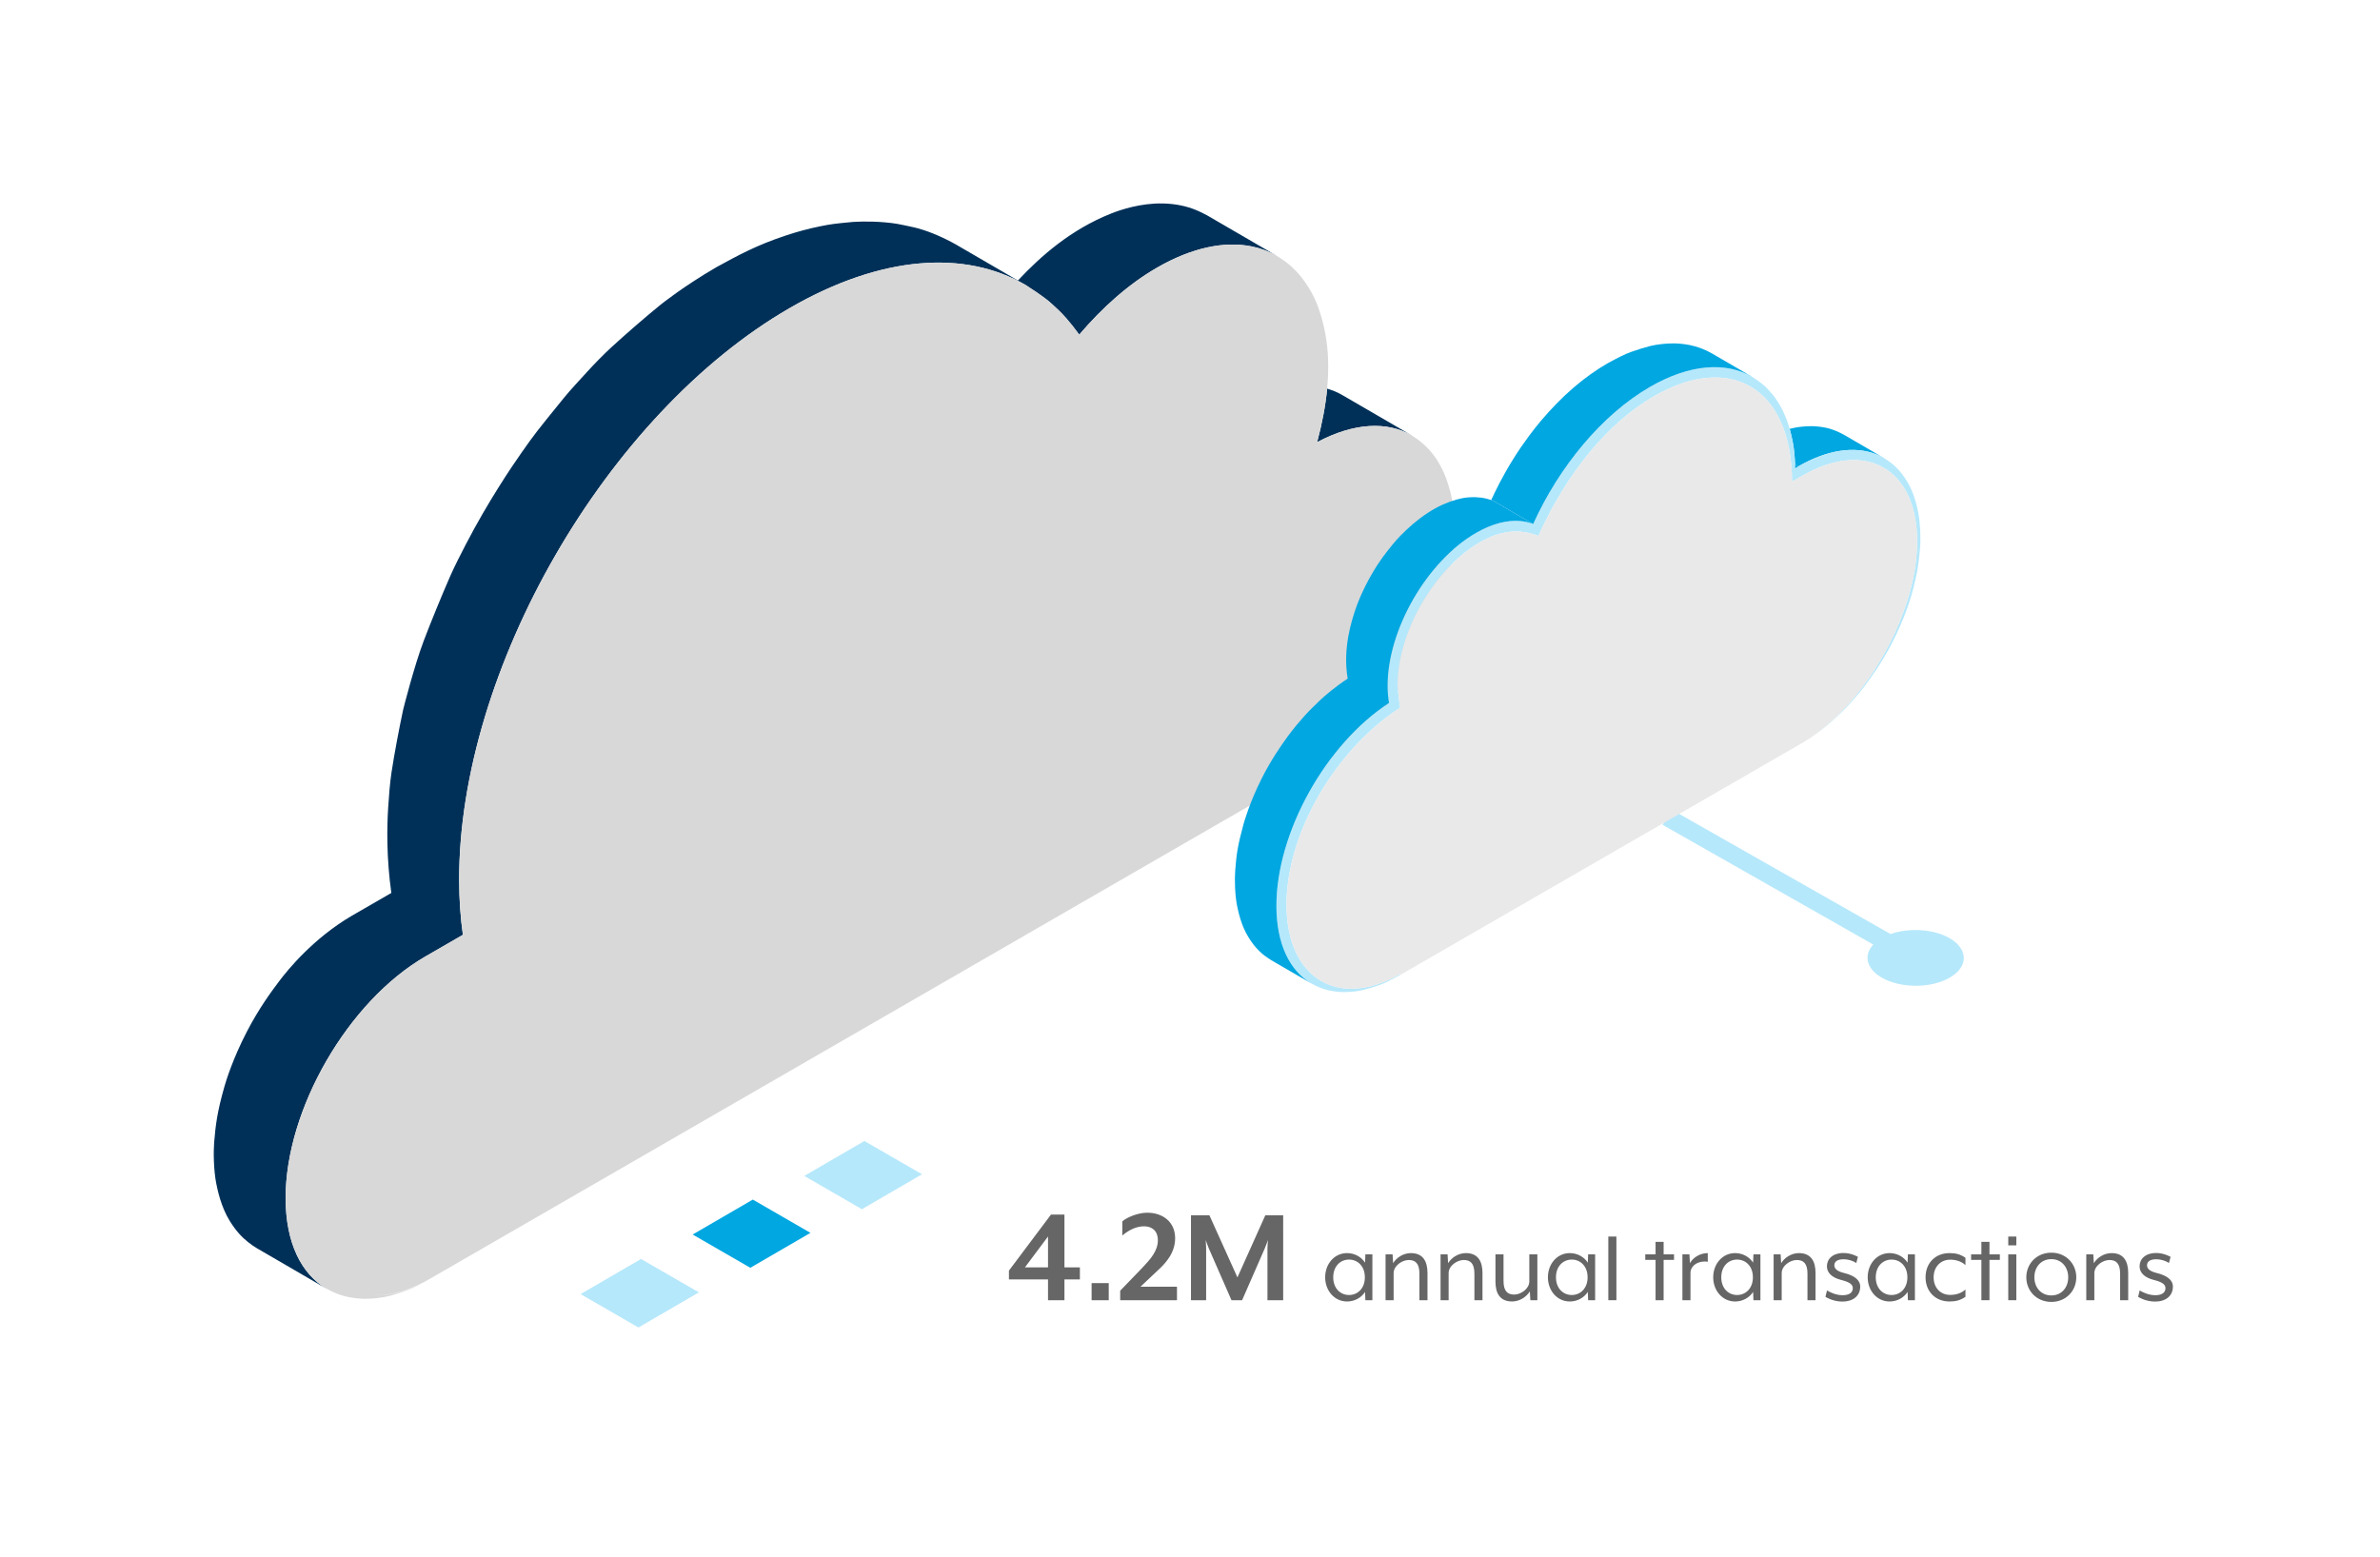 <?xml version="1.0" encoding="utf-8"?>
<!-- Generator: Adobe Illustrator 21.1.0, SVG Export Plug-In . SVG Version: 6.00 Build 0)  -->
<svg version="1.1" id="Layer_1" xmlns="http://www.w3.org/2000/svg" xmlns:xlink="http://www.w3.org/1999/xlink" x="0px" y="0px"
	 viewBox="0 0 269 176" style="enable-background:new 0 0 269 176;" xml:space="preserve">
<style type="text/css">
	.st0{fill:#B6E8FB;}
	.st1{enable-background:new    ;}
	.st2{clip-path:url(#SVGID_2_);}
	.st3{clip-path:url(#SVGID_4_);}
	.st4{fill:#00A7E1;}
	.st5{clip-path:url(#SVGID_6_);}
	.st6{fill:#003058;}
	.st7{fill:#D8D8D8;}
	.st8{fill:#FFB300;}
	.st9{fill:#E9E9E9;}
	.st10{fill:#666666;}
</style>
<rect x="201.155" y="84.446" transform="matrix(0.494 -0.869 0.869 0.494 15.158 226.34)" class="st0" width="2" height="31.389"/>
<g>
	<g>
		<g>
			<g>
				<g class="st1">
					<defs>
						<polygon id="SVGID_1_" class="st1" points="65.656,146.31 72.452,142.359 78.957,146.114 72.159,150.064 						"/>
					</defs>
					<use xlink:href="#SVGID_1_"  style="overflow:visible;fill:#B6E8FB;"/>
					<clipPath id="SVGID_2_">
						<use xlink:href="#SVGID_1_"  style="overflow:visible;"/>
					</clipPath>
					<g class="st2">
						<g>
							<g>
								<g>
									<g>
										<polygon class="st0" points="78.957,146.114 72.452,142.359 65.656,146.31 72.159,150.064 78.957,146.114 
																					"/>
									</g>
								</g>
							</g>
						</g>
					</g>
				</g>
			</g>
		</g>
	</g>
	<g>
		<g>
			<g>
				<g class="st1">
					<defs>
						<polygon id="SVGID_3_" class="st1" points="78.288,139.574 85.087,135.624 91.602,139.387 84.803,143.337 						"/>
					</defs>
					<clipPath id="SVGID_4_">
						<use xlink:href="#SVGID_3_"  style="overflow:visible;"/>
					</clipPath>
					<g class="st3">
						<g>
							<g>
								<g>
									<g>
										<polygon class="st4" points="91.602,139.387 85.087,135.624 78.288,139.574 84.803,143.335 91.602,139.387 
																					"/>
									</g>
								</g>
							</g>
						</g>
					</g>
				</g>
			</g>
		</g>
	</g>
	<g>
		<g>
			<g>
				<g class="st1">
					<defs>
						<polygon id="SVGID_5_" class="st1" points="90.9,132.95 97.699,129 104.213,132.762 97.415,136.713 						"/>
					</defs>
					<clipPath id="SVGID_6_">
						<use xlink:href="#SVGID_5_"  style="overflow:visible;"/>
					</clipPath>
					<g class="st5">
						<g>
							<g>
								<g>
									<g>
										<polygon class="st0" points="104.213,132.762 97.699,129 90.9,132.95 97.415,136.713 104.213,132.762 
																					"/>
									</g>
								</g>
							</g>
						</g>
					</g>
				</g>
			</g>
		</g>
	</g>
</g>
<g>
	<g class="st1">
		<g>
			<g>
				<path class="st0" d="M220.35,106.07c-2.129-1.232-5.576-1.232-7.695,0c-2.116,1.232-2.11,3.227,0.022,4.457
					c2.135,1.232,5.582,1.232,7.702,0C222.498,109.296,222.485,107.302,220.35,106.07L220.35,106.07z"/>
			</g>
		</g>
	</g>
</g>
<g>
	<g>
		<g>
			<g>
				<path class="st6" d="M148.87,49.988c4.162-2.213,7.923-2.371,10.67-0.774l-7.88-4.58
					c-0.314-0.182-0.645-0.333-0.985-0.47c-0.172-0.069-0.352-0.121-0.529-0.178c-0.048-0.017-0.095-0.032-0.145-0.049
					c0,0.003,0,0.005,0,0.007C149.823,45.833,149.439,47.855,148.87,49.988z"/>
			</g>
			<g>
				<path class="st6" d="M32.281,135.513c-0.029-10.065,7.048-22.323,15.809-27.38l4.23-2.443
					c-0.274-1.925-0.418-3.973-0.425-6.139c-0.068-23.786,16.659-52.769,37.37-64.726
					c10.416-6.014,19.844-6.562,26.658-2.603c0.728,0.461,1.678,1.107,2.361,1.631
					c0.438,0.334,0.967,0.849,1.369,1.225c0.403,0.377,1.233,1.242,2.331,2.758
					c2.635-3.101,5.62-5.745,8.791-7.575c1.984-1.146,3.899-1.901,5.699-2.293
					c1.801-0.392,3.487-0.418,5.016-0.105c0.51,0.104,1.002,0.247,1.475,0.425
					c0.472,0.179,0.925,0.394,1.357,0.645l-7.879-4.58c-0.352-0.186-0.798-0.422-1.358-0.645
					c0,0-0.003-0.001-0.004-0.002c-0.893-0.354-2.08-0.672-3.669-0.704c-2.462-0.047-4.711,0.695-5.832,1.141
					c-4.525,1.802-7.927,4.787-10.53,7.572l-7.007-4.073c-0.353-0.204-0.717-0.39-1.082-0.57
					c-0.133-0.066-0.266-0.131-0.401-0.194c-1.661-0.78-2.881-1.092-3.278-1.178
					c-1.822-0.398-2.102-0.459-3.357-0.569c-1.825-0.161-3.531-0.038-3.546-0.036
					c-2.044,0.194-2.358,0.224-3.7,0.495c-1.261,0.255-2.552,0.601-3.838,1.028
					c-3.34,1.11-5.348,2.21-7.891,3.603c-3.718,2.173-6.082,4.065-6.34,4.274
					c-1.691,1.371-3.882,3.279-5.487,4.749c-0.875,0.801-1.983,1.935-2.778,2.815
					c-0.784,0.868-1.859,2-2.596,2.909c-3.285,4.052-3.285,4.052-4.834,6.256
					c-1.042,1.482-3.736,5.453-6.25,10.295c-0.561,1.082-1.304,2.53-1.792,3.647
					c-0.946,2.167-2.146,5.085-2.985,7.296c-1.048,2.765-2.273,7.548-2.324,7.786
					c-0.452,2.114-0.988,4.949-1.315,7.087c-0.18,1.178-0.298,2.768-0.375,3.958
					c-0.143,2.227-0.198,5.71,0.357,9.664c-1.345,0.777-2.689,1.552-4.034,2.329l-0.423,0.244
					c-4.316,2.524-7.231,6.077-8.284,7.488c-0.828,1.109-2.213,2.964-3.599,5.642
					c-1.567,3.024-2.326,5.489-2.521,6.173c-0.834,2.916-1.003,4.402-1.165,6.333
					c-0.084,1.008-0.066,3.117,0.241,4.652c0.131,0.653,0.529,2.641,1.54,4.252
					c0.73,1.163,1.39,1.837,2.017,2.333c0.017,0.015,0.037,0.027,0.054,0.042
					c0.309,0.251,0.633,0.48,0.974,0.678l7.88,4.58C34.062,144.044,32.296,140.522,32.281,135.513z"/>
			</g>
			<path class="st7" d="M48.09,108.133l4.23-2.443c-0.274-1.925-0.418-3.973-0.425-6.139
				C51.827,75.766,68.554,46.782,89.264,34.825c10.416-6.014,19.844-6.562,26.658-2.602
				c0.728,0.461,1.678,1.107,2.361,1.631c0.438,0.334,0.967,0.849,1.369,1.225c0.403,0.377,1.233,1.242,2.331,2.758
				c2.635-3.101,5.62-5.745,8.791-7.575c1.984-1.146,3.899-1.901,5.699-2.293
				c1.801-0.392,3.487-0.418,5.016-0.105c0.51,0.104,1.002,0.247,1.475,0.425
				c0.472,0.179,0.925,0.394,1.357,0.645l0.001,0.001c0.923,0.598,1.304,0.847,2.002,1.547
				c0.604,0.605,1.058,1.188,1.618,2.082c0.822,1.311,1.44,3.017,1.835,5.072c0.366,1.903,0.439,4.011,0.224,6.304
				c0,0.003,0,0.005,0,0.007c-0.177,1.889-0.561,3.911-1.13,6.044c4.162-2.213,7.923-2.371,10.67-0.774
				c1.528,0.941,3.664,2.71,4.558,7.18c0.267,1.335,0.377,3.333,0.26,4.75
				c-0.151,1.857-0.323,3.398-1.166,6.341c-0.196,0.684-0.958,3.155-2.524,6.177
				c-1.387,2.677-2.773,4.535-3.602,5.644c-0.822,1.1-2.788,3.5-5.655,5.702
				c-0.066,0.05-0.131,0.097-0.197,0.146c-0.757,0.571-1.559,1.13-2.435,1.642
				c0.746-0.431,1.479-0.934,2.2-1.486c-0.571,0.413-1.147,0.813-1.732,1.152
				c-18.352,10.597-88.221,50.942-100.71,58.145c-2.275,1.314-4.399,1.885-6.285,1.831
				c1.906,0.083,4.065-0.486,6.378-1.821c-1.241,0.667-1.865,1-2.606,1.262
				c-0.965,0.341-2.167,0.766-3.473,0.886c-0.79,0.073-1.686,0.156-3.116-0.115
				c-1.143-0.217-1.974-0.659-2.524-0.952c-2.848-1.656-4.614-5.177-4.628-10.186
				C32.252,125.448,39.329,113.191,48.09,108.133z"/>
		</g>
	</g>
	<g>
		<g>
			<path class="st4" d="M202.616,49.92c0.178,0.882,0.245,1.877,0.274,2.61l0.355,0.206
				c3.314-1.913,6.356-2.307,8.725-1.411c0.338,0.128,0.662,0.282,0.972,0.462l-4.553-2.646
				c-0.248-0.132-0.57-0.299-0.957-0.455c-0.014-0.005-0.028-0.01-0.042-0.015
				c-0.329-0.13-0.699-0.252-1.131-0.333c-1.218-0.23-2.004-0.155-2.636-0.096
				c-0.353,0.033-0.821,0.112-1.164,0.199c-0.057,0.015-0.121,0.033-0.181,0.049
				c0.009,0.03,0.017,0.059,0.025,0.09C202.405,48.953,202.508,49.385,202.616,49.92z"/>
		</g>
		<g>
			<path class="st0" d="M216.814,57.967c-0.108-0.549-0.437-2.222-1.305-3.607c-0.74-1.18-1.435-1.877-2.566-2.573
				l0,0c-0.31-0.179-0.634-0.334-0.972-0.462c-2.369-0.896-5.411-0.502-8.725,1.411
				c0.063,0.037,0.123,0.093,0.178,0.165c-0.054-0.072-0.115-0.129-0.178-0.165l-0.342,0.197
				c-0.003-0.122-0.007-0.257-0.013-0.404c-0.029-0.733-0.097-1.728-0.274-2.61
				c-0.108-0.535-0.211-0.967-0.313-1.34c-0.008-0.031-0.016-0.06-0.025-0.09
				c-0.241-0.869-0.475-1.394-0.749-1.998c-0.317-0.699-0.947-1.63-1.224-1.939
				c-0.267-0.298-0.615-0.707-0.918-0.968c-0.378-0.325-0.919-0.718-1.344-0.98
				c-2.949-1.714-7.033-1.473-11.54,1.13c-5.464,3.155-10.289,9.045-13.214,15.507h-0.001h0.001
				c-0.438-0.172-0.907-0.282-1.403-0.331c-1.488-0.145-3.219,0.278-5.066,1.344
				c-5.532,3.193-10.004,10.939-9.986,17.303c0.002,0.683,0.06,1.319,0.161,1.916
				c-7.128,4.621-12.752,14.677-12.728,22.99c0.013,4.297,1.528,7.322,3.975,8.743
				c0.463,0.247,1.163,0.62,2.124,0.802c1.219,0.23,2.004,0.156,2.634,0.097c0.353-0.034,0.821-0.112,1.164-0.199
				c0.545-0.139,1.259-0.367,1.789-0.555c0.636-0.225,1.169-0.511,2.23-1.08c0.061-0.035,0.112-0.102,0.146-0.193
				c-7.144,4.125-12.897,0.462-12.921-7.747c-0.023-7.89,5.319-17.442,12.852-22.325
				c-0.228-1.353-0.248-2.016-0.283-2.581c-0.018-5.927,4.149-13.143,9.3-16.117
				c2.295-1.324,4.394-1.581,6.598-0.719c3.233-7.139,7.851-12.779,13.085-15.8
				c8.58-4.954,15.555-0.973,15.584,9.67c0.249-0.144,0.433-0.25,0.581-0.335
				c0.182-0.105,0.303-0.175,0.39-0.225c0.03-0.018,0.058-0.034,0.082-0.047c0.039-0.022,0.073-0.042,0.105-0.061
				c7.144-4.126,12.958-0.813,12.981,7.39c0.007,2.587-0.564,5.353-1.569,8.056
				c-2.231,6.079-6.601,11.976-11.529,14.82c1.789-1.045,2.989-2.087,3.314-2.381
				c1.162-1.05,1.257-1.136,1.987-1.913c1.052-1.122,1.829-2.15,1.836-2.16c0.716-0.961,1.916-2.569,3.113-4.879
				c1.296-2.503,1.955-4.565,2.179-5.335c0.765-2.64,0.887-4.071,1.004-5.454
				C217.116,60.788,217.026,59.044,216.814,57.967z"/>
		</g>
		<g>
			<path class="st4" d="M202.904,52.934l0.342-0.197l0,0l-0.355-0.206C202.896,52.676,202.901,52.811,202.904,52.934z"
				/>
		</g>
		<g>
			<path class="st4" d="M168.735,56.594l4.554,2.647c2.925-6.461,7.75-12.351,13.214-15.507
				c4.508-2.603,8.592-2.844,11.54-1.13l-4.554-2.647c-0.371-0.215-0.759-0.399-1.164-0.552
				c-0.022-0.009-0.049-0.023-0.071-0.031c-0.373-0.14-0.887-0.29-1.279-0.364
				c-1.45-0.273-2.381-0.185-3.129-0.114c-0.42,0.039-0.977,0.133-1.386,0.238
				c-0.642,0.165-1.486,0.434-2.112,0.656c-0.758,0.268-1.39,0.608-2.651,1.284
				c-2.677,1.552-5.144,3.68-7.537,6.507c-0.204,0.241-0.468,0.568-0.664,0.816
				c-0.197,0.249-0.459,0.583-0.646,0.841c-0.725,1-1.123,1.551-1.814,2.657
				c-1.223,1.957-1.979,3.541-2.493,4.638c0.053,0.019,0.101,0.024,0.154,0.046
				C168.709,56.581,168.722,56.587,168.735,56.594z"/>
		</g>
		<g>
			<path class="st8" d="M168.697,56.577c-0.054-0.021-0.102-0.027-0.154-0.046c-0.081-0.029-0.156-0.046-0.235-0.07
				c0.144,0.042,0.29,0.08,0.428,0.133C168.722,56.587,168.709,56.581,168.697,56.577z"/>
		</g>
		<g>
			<path class="st4" d="M144.267,102.464c-0.023-8.313,5.601-18.369,12.728-22.99
				c-0.101-0.597-0.159-1.233-0.161-1.916c-0.018-6.364,4.454-14.109,9.986-17.303
				c1.847-1.067,3.578-1.489,5.066-1.344c0.496,0.048,0.965,0.159,1.403,0.331h-0.001l-4.553-2.647
				c-0.138-0.054-0.284-0.091-0.428-0.133c-0.096-0.028-0.188-0.061-0.285-0.083
				c-0.916-0.222-1.694-0.175-2.106-0.142c-0.814,0.067-1.759,0.334-2.809,0.795c-2.487,1.091-4.735,3.334-5.672,4.487
				c-0.773,0.951-1.503,1.85-2.422,3.447c-1.062,1.845-1.607,3.324-1.792,3.874
				c-0.443,1.319-1.479,4.405-0.9,7.889c-1.428,0.926-2.664,1.999-3.119,2.437
				c-1.252,1.208-1.252,1.208-1.923,1.959c-1.015,1.136-1.752,2.153-1.759,2.163
				c-0.725,1.015-1.822,2.548-2.938,4.768c-1.36,2.709-1.972,4.898-2.038,5.139
				c-0.672,2.478-0.782,3.312-0.936,5.246c-0.08,1.012-0.023,2.807,0.208,3.939c0.139,0.676,0.463,2.261,1.306,3.608
				c0.396,0.631,0.717,1.046,1.147,1.476c0.495,0.496,0.765,0.672,1.419,1.096l4.554,2.646
				C145.796,109.785,144.28,106.76,144.267,102.464z"/>
		</g>
		<g>
			<path class="st9" d="M215.115,69.238c1.004-2.736,1.577-5.509,1.569-8.056c-0.023-8.203-5.837-11.516-12.981-7.39
				c-0.032,0.019-0.066,0.038-0.105,0.061c-0.024,0.013-0.052,0.029-0.082,0.047
				c-0.087,0.05-0.207,0.12-0.39,0.225c-0.147,0.085-0.332,0.191-0.581,0.335
				c-0.029-10.643-7.004-14.624-15.584-9.67c-5.234,3.021-9.852,8.661-13.085,15.8
				c-2.204-0.862-4.303-0.605-6.598,0.719c-5.152,2.974-9.318,10.19-9.3,16.117
				c0.035,0.565,0.055,1.227,0.283,2.581c-7.533,4.884-12.875,14.435-12.852,22.325
				c0.023,8.209,5.776,11.873,12.921,7.747c-0.035,0.091-0.086,0.158-0.146,0.193l4.008-2.314l4.009-2.315
				l4.009-2.314l4.008-2.314l4.009-2.314l4.008-2.314l4.009-2.315l4.009-2.314l4.008-2.314l4.009-2.315l0,0
				l0.531-0.307l0.531-0.306l0.531-0.307l0.532-0.306l0.531-0.307l0.531-0.306l0.532-0.307l0.531-0.306
				l0.531-0.307l0.531-0.307C208.513,81.214,212.883,75.317,215.115,69.238z"/>
		</g>
	</g>
</g>
<g>
	<path class="st10" d="M120.309,144.647V147h-1.856v-2.353h-4.418v-0.992l4.754-6.339h1.52v5.971h1.745v1.36H120.309z
		 M118.453,139.797l-2.609,3.49h2.609V139.797z"/>
	<path class="st10" d="M123.379,147v-1.937h1.937V147H123.379z"/>
	<path class="st10" d="M126.61,147v-1.072l2.513-2.609c0.896-0.944,1.745-1.889,1.745-3.089
		c0-1.169-0.768-1.585-1.553-1.585c-0.784,0-1.632,0.336-2.465,1.04v-1.601c0.528-0.464,1.793-0.977,2.801-0.977
		c1.809,0,3.169,1.073,3.169,2.881c0,1.665-1.073,2.833-1.953,3.633l-1.969,1.857h4.13V147H126.61z"/>
	<path class="st10" d="M143.254,147v-5.891c0-0.224,0.048-0.848,0.064-0.912l-0.352,0.912L140.389,147h-1.201
		l-2.577-5.891c-0.096-0.224-0.304-0.816-0.336-0.912c0,0.048,0.048,0.689,0.048,0.912V147h-1.712v-9.604h2.081
		l3.169,7.027l3.153-7.027h2.017V147H143.254z"/>
</g>
<g>
	<path class="st10" d="M149.777,144.409c0-1.511,1.044-2.734,2.471-2.734c0.852,0,1.607,0.42,2.039,1.08
		l0.036-0.935h0.791V147h-0.791l-0.036-0.935c-0.432,0.66-1.187,1.08-2.039,1.08
		C150.821,147.144,149.777,145.92,149.777,144.409z M154.263,144.409c0-1.247-0.804-2.002-1.787-2.002
		s-1.787,0.755-1.787,2.002c0,1.248,0.803,2.003,1.787,2.003S154.263,145.657,154.263,144.409z"/>
	<path class="st10" d="M156.605,141.819h0.791l0.06,0.996c0.384-0.624,1.139-1.14,2.015-1.14
		c1.379,0,1.871,0.96,1.871,2.243V147h-0.912v-2.998c0-1.163-0.456-1.547-1.211-1.547
		c-0.744,0-1.703,0.647-1.703,1.487V147h-0.912V141.819z"/>
	<path class="st10" d="M162.821,141.819h0.791l0.06,0.996c0.384-0.624,1.139-1.14,2.015-1.14
		c1.379,0,1.871,0.96,1.871,2.243V147h-0.912v-2.998c0-1.163-0.456-1.547-1.211-1.547
		c-0.744,0-1.703,0.647-1.703,1.487V147h-0.912V141.819z"/>
	<path class="st10" d="M169.024,144.901v-3.083h0.912v2.998c0,1.163,0.456,1.547,1.211,1.547
		c0.744,0,1.703-0.647,1.703-1.487v-3.058h0.911V147h-0.791l-0.06-0.996c-0.384,0.624-1.151,1.14-2.015,1.14
		C169.516,147.144,169.024,146.185,169.024,144.901z"/>
	<path class="st10" d="M174.953,144.409c0-1.511,1.044-2.734,2.471-2.734c0.852,0,1.607,0.42,2.039,1.08
		l0.036-0.935h0.791V147h-0.791l-0.036-0.935c-0.432,0.66-1.187,1.08-2.039,1.08
		C175.996,147.144,174.953,145.92,174.953,144.409z M179.438,144.409c0-1.247-0.803-2.002-1.787-2.002
		c-0.983,0-1.787,0.755-1.787,2.002c0,1.248,0.803,2.003,1.787,2.003
		C178.635,146.412,179.438,145.657,179.438,144.409z"/>
	<path class="st10" d="M181.781,139.804h0.912V147h-0.912V139.804z"/>
	<path class="st10" d="M187.12,142.442h-1.163v-0.624h1.163v-1.415h0.912v1.415h1.175v0.624h-1.175V147h-0.912V142.442z
		"/>
	<path class="st10" d="M190.156,141.819h0.791l0.06,0.996c0.336-0.636,1.139-1.14,2.015-1.14v0.983
		c-0.983-0.18-1.955,0.384-1.955,1.259V147h-0.912V141.819z"/>
	<path class="st10" d="M193.636,144.409c0-1.511,1.044-2.734,2.471-2.734c0.852,0,1.607,0.42,2.039,1.08
		l0.036-0.935h0.791V147h-0.791l-0.036-0.935c-0.432,0.66-1.187,1.08-2.039,1.08
		C194.68,147.144,193.636,145.92,193.636,144.409z M198.122,144.409c0-1.247-0.803-2.002-1.787-2.002
		c-0.983,0-1.787,0.755-1.787,2.002c0,1.248,0.803,2.003,1.787,2.003
		C197.318,146.412,198.122,145.657,198.122,144.409z"/>
	<path class="st10" d="M200.464,141.819h0.791l0.06,0.996c0.384-0.624,1.139-1.14,2.015-1.14
		c1.379,0,1.871,0.96,1.871,2.243V147H204.29v-2.998c0-1.163-0.456-1.547-1.211-1.547
		c-0.744,0-1.703,0.647-1.703,1.487V147h-0.912V141.819z"/>
	<path class="st10" d="M206.32,146.616l0.18-0.72c0.348,0.216,1.02,0.54,1.763,0.54
		c0.648,0,1.151-0.228,1.151-0.804c0-0.456-0.468-0.708-1.319-0.923c-1.103-0.276-1.607-0.864-1.607-1.535
		c0-0.816,0.624-1.511,1.895-1.511c0.863,0,1.607,0.432,1.607,0.432l-0.18,0.696
		c-0.36-0.24-0.912-0.42-1.427-0.42c-0.708,0-1.056,0.264-1.056,0.684c0,0.444,0.432,0.708,1.116,0.875
		c1.187,0.288,1.81,0.828,1.81,1.511c0,1.091-0.827,1.715-2.015,1.715
		C207.124,147.156,206.32,146.616,206.32,146.616z"/>
	<path class="st10" d="M211.096,144.409c0-1.511,1.044-2.734,2.471-2.734c0.852,0,1.607,0.42,2.039,1.08
		l0.036-0.935h0.791V147h-0.791l-0.036-0.935c-0.432,0.66-1.187,1.08-2.039,1.08
		C212.14,147.144,211.096,145.92,211.096,144.409z M215.582,144.409c0-1.247-0.803-2.002-1.787-2.002
		c-0.983,0-1.787,0.755-1.787,2.002c0,1.248,0.803,2.003,1.787,2.003
		C214.778,146.412,215.582,145.657,215.582,144.409z"/>
	<path class="st10" d="M217.636,144.409c0-1.619,1.127-2.734,2.699-2.734c0.684,0,1.223,0.12,1.811,0.528v0.828
		c-0.492-0.456-1.127-0.612-1.727-0.612c-1.115,0-1.871,0.852-1.871,1.991c0,1.164,0.756,1.991,1.871,1.991
		c0.6,0,1.235-0.156,1.727-0.612v0.828c-0.588,0.408-1.127,0.528-1.811,0.528
		C218.763,147.144,217.636,146.028,217.636,144.409z"/>
	<path class="st10" d="M223.947,142.442h-1.163v-0.624h1.163v-1.415h0.912v1.415h1.175v0.624h-1.175V147h-0.912V142.442z
		"/>
	<path class="st10" d="M226.984,139.804h0.912v0.996h-0.912V139.804z M226.984,141.819h0.912V147h-0.912V141.819z"/>
	<path class="st10" d="M229.024,144.409c0-1.511,1.151-2.782,2.831-2.782c1.667,0,2.818,1.272,2.818,2.782
		c0,1.523-1.151,2.783-2.818,2.783C230.175,147.192,229.024,145.933,229.024,144.409z M233.761,144.409
		c0-1.127-0.731-2.051-1.907-2.051c-1.188,0-1.919,0.924-1.919,2.051c0,1.14,0.744,2.051,1.919,2.051
		S233.761,145.549,233.761,144.409z"/>
	<path class="st10" d="M235.803,141.819h0.791l0.06,0.996c0.384-0.624,1.139-1.14,2.015-1.14
		c1.379,0,1.871,0.96,1.871,2.243V147h-0.912v-2.998c0-1.163-0.456-1.547-1.211-1.547
		c-0.744,0-1.703,0.647-1.703,1.487V147h-0.912V141.819z"/>
	<path class="st10" d="M241.66,146.616l0.18-0.72c0.348,0.216,1.02,0.54,1.763,0.54
		c0.647,0,1.151-0.228,1.151-0.804c0-0.456-0.468-0.708-1.319-0.923c-1.103-0.276-1.607-0.864-1.607-1.535
		c0-0.816,0.624-1.511,1.895-1.511c0.863,0,1.607,0.432,1.607,0.432l-0.18,0.696
		c-0.36-0.24-0.912-0.42-1.427-0.42c-0.708,0-1.056,0.264-1.056,0.684c0,0.444,0.432,0.708,1.116,0.875
		c1.187,0.288,1.811,0.828,1.811,1.511c0,1.091-0.828,1.715-2.015,1.715
		C242.463,147.156,241.66,146.616,241.66,146.616z"/>
</g>
</svg>
